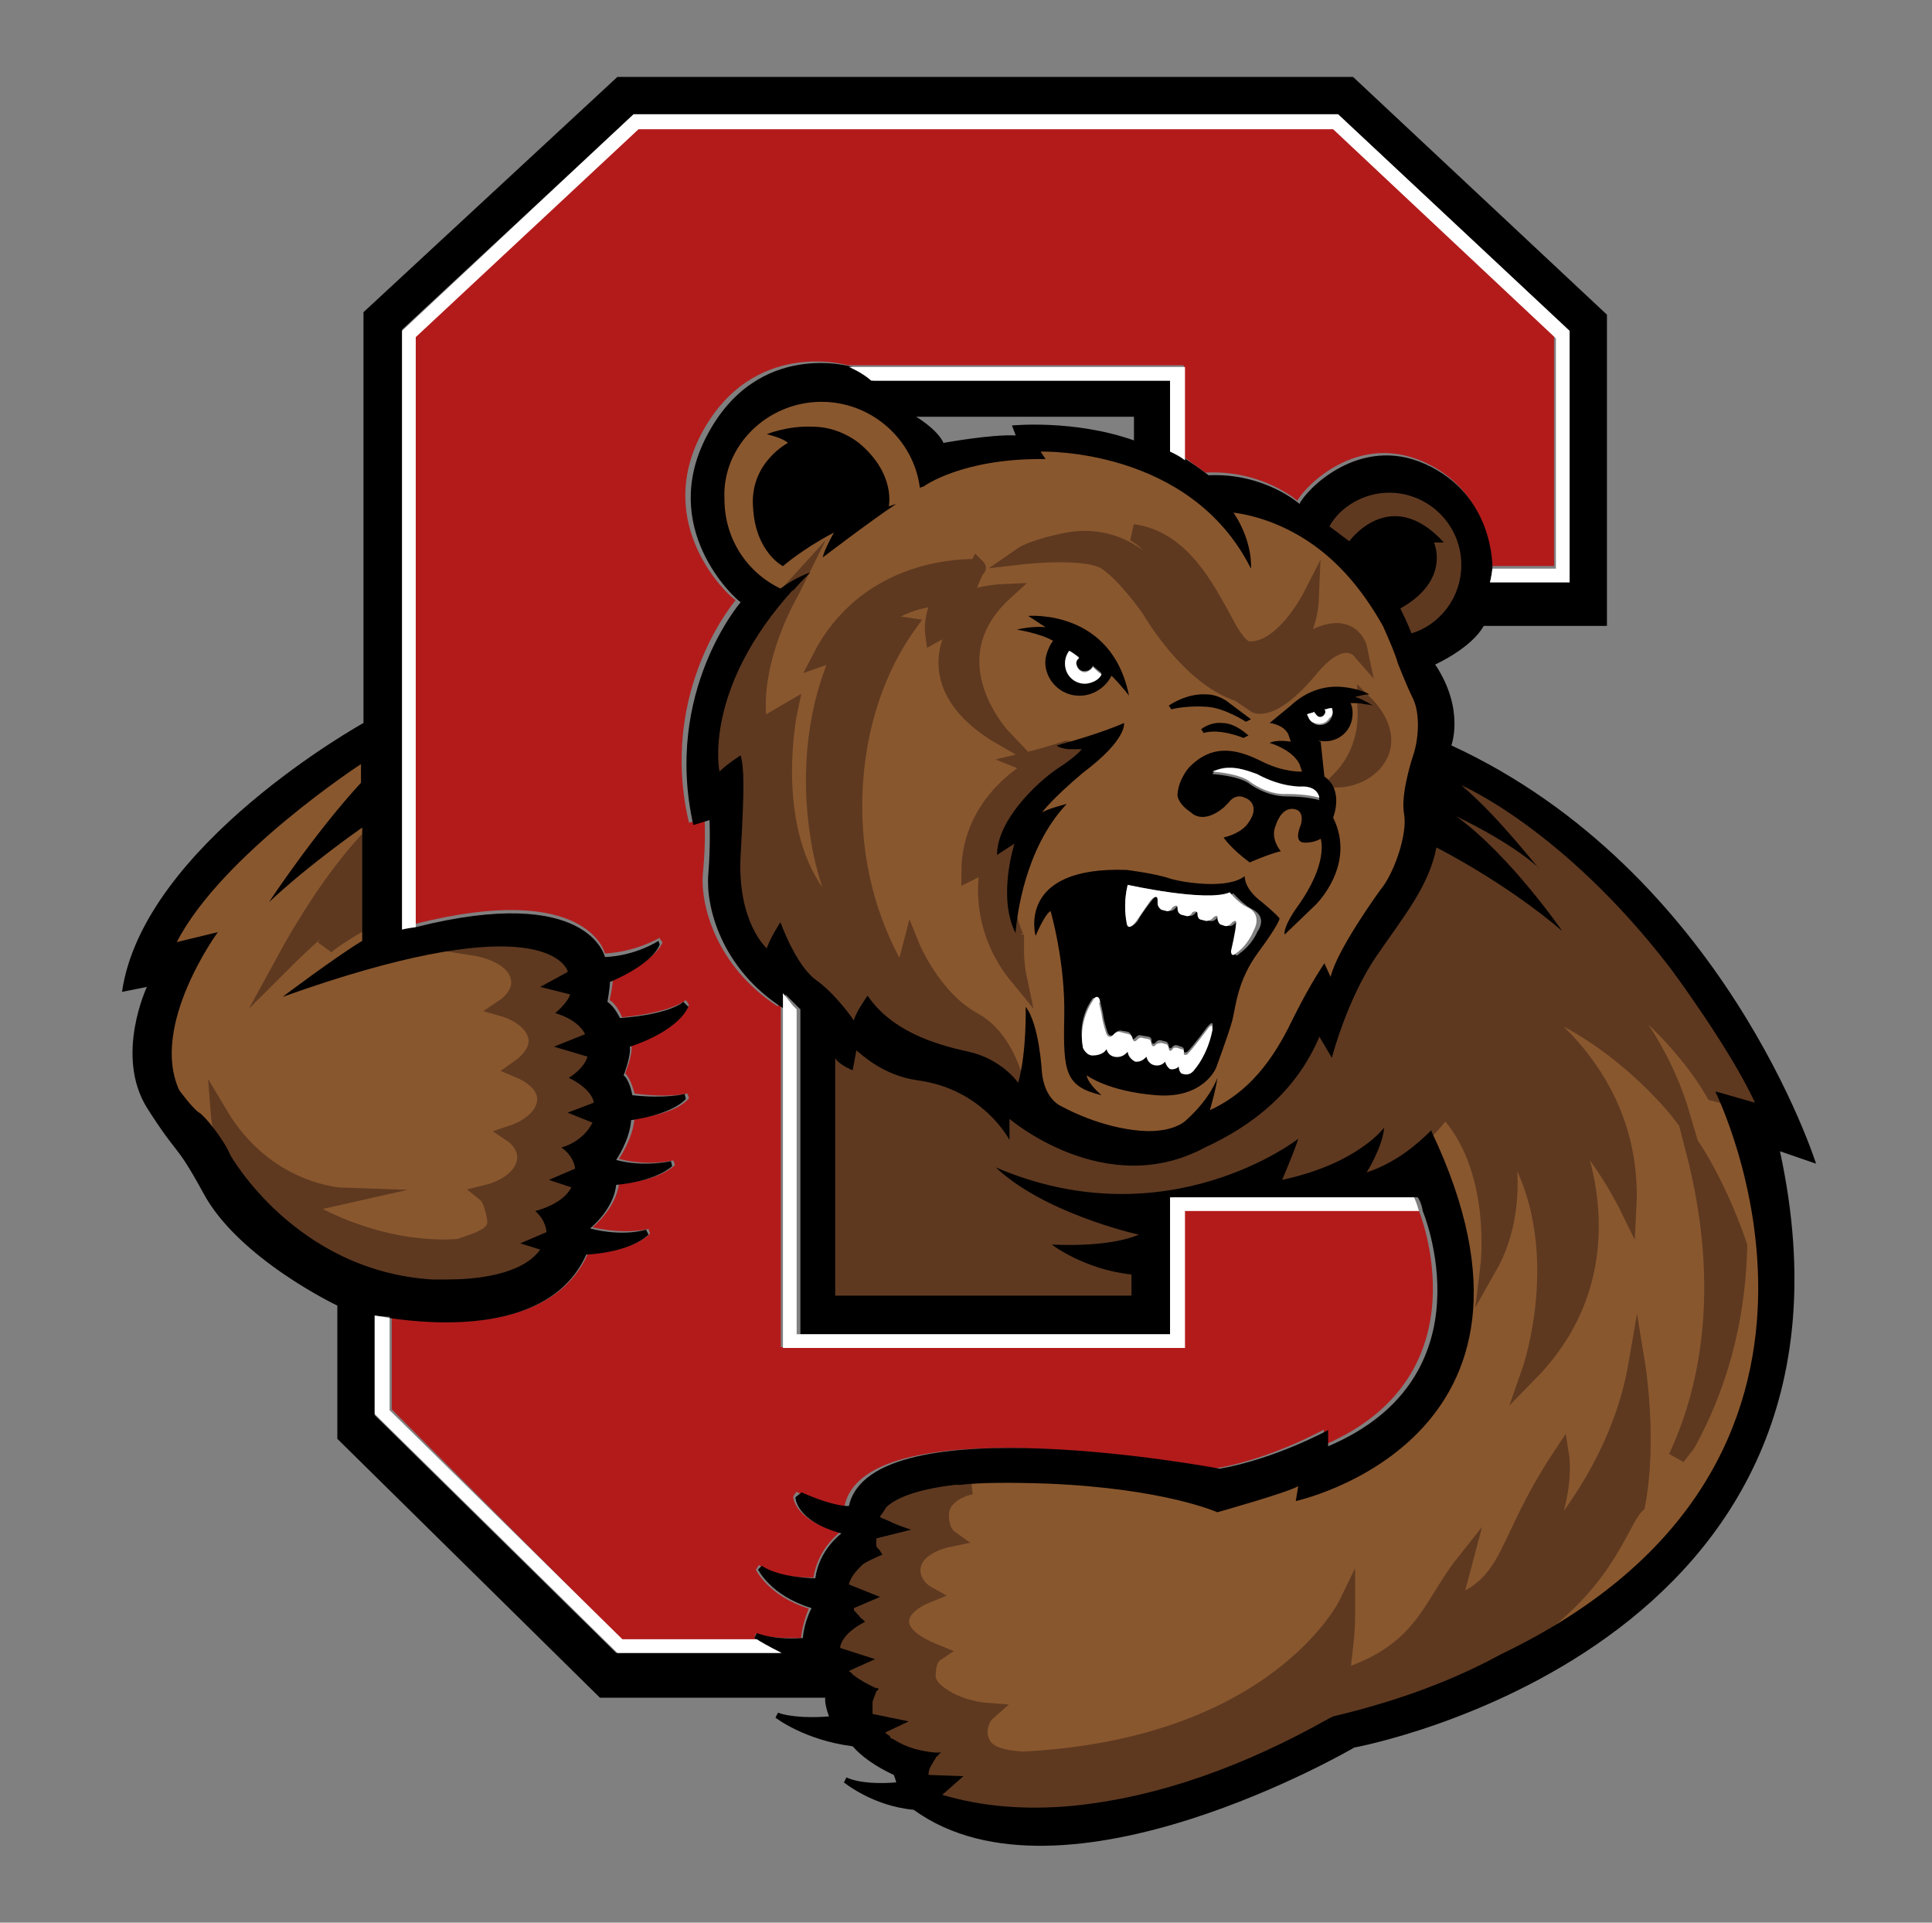 <svg width="201" height="200" viewBox="0 0 201 200" fill="none" xmlns="http://www.w3.org/2000/svg">
<rect x="0" y="0" width="201" height="200" fill="#808080" stroke="none"/>
<path d="M64.719 170.565H78.639C78.477 170.403 78.478 170.403 78.478 170.403L78.639 169.918C79.934 170.403 81.877 170.403 83.334 170.403C83.495 168.784 84.143 167.328 84.143 167.328C79.934 166.033 78.639 163.281 78.639 163.281L78.963 162.795C80.906 164.252 84.629 164.09 84.629 164.09C85.114 161.015 87.38 159.396 87.38 159.396C82.524 158.101 82.524 155.673 82.524 155.673L82.848 155.187C86.409 156.806 87.866 156.644 87.866 156.644C90.132 145.961 126.391 152.759 126.391 152.759C132.218 151.788 137.722 148.713 137.722 148.713V150.331C154.718 143.047 147.596 125.889 147.596 125.889H123.154V140.133H122.182H82.524H81.229V104.036L80.906 104.684C74.431 100.475 72.812 94.001 73.136 90.763C73.46 87.526 73.298 85.098 73.298 85.098L71.679 85.583C68.442 71.824 76.535 62.436 76.535 62.436C75.726 61.95 67.956 54.666 72.974 45.116C78.316 35.08 88.19 37.993 88.19 37.993H123.154V47.544C124.287 48.353 125.42 49.163 125.42 49.163C131.247 48.839 134.97 52.076 134.97 52.076C135.779 50.619 141.121 44.954 148.082 48.029C155.366 51.267 155.042 58.875 155.042 58.875H161.679V34.918L138.531 13.066H66.337L43.19 34.756V96.105C61.157 91.573 62.938 99.18 62.938 99.18C66.175 99.019 68.603 97.562 68.603 97.562L68.927 98.047C67.956 100.152 63.747 101.932 63.747 101.932C63.747 102.58 63.423 104.036 63.423 104.036C64.233 104.522 64.719 105.817 64.719 105.817C69.898 105.331 71.355 104.036 71.355 104.036L71.679 104.522C70.546 107.274 65.69 108.731 65.69 108.731C65.852 109.702 65.042 111.644 65.042 111.644C65.69 112.292 66.013 113.749 66.013 113.749C69.575 114.234 71.517 113.749 71.517 113.749L71.679 114.234C70.222 116.015 66.013 116.339 66.013 116.339C65.852 118.443 64.395 120.547 64.395 120.547C67.308 121.357 70.06 120.709 70.06 120.709L70.222 121.195C68.28 122.975 64.395 123.137 64.395 123.137C64.071 125.727 61.643 127.67 61.643 127.67C65.204 128.479 67.47 127.831 67.47 127.831L67.632 128.317C65.69 130.259 61.157 130.421 61.157 130.421C57.434 138.839 45.132 137.705 40.762 137.058V146.608L64.719 170.565Z" fill="#B31B1B"/>
<path d="M85.469 41.797C79.771 41.797 75.109 46.459 75.109 52.156C75.109 56.3 77.57 59.797 80.936 61.48C82.49 60.315 84.044 59.797 84.044 59.797C83.397 60.444 82.749 61.092 82.231 61.739C81.325 63.293 77.958 69.768 78.994 75.854L82.102 74.041C82.102 74.041 79.512 85.696 84.821 93.207C84.821 93.207 85.987 95.278 87.929 96.573C86.634 93.854 85.598 90.746 85.08 87.509C83.785 80.386 84.821 73.523 87.411 67.955L85.21 68.732C90.649 58.243 101.785 59.279 101.785 59.279C101.008 60.444 100.231 63.034 100.231 63.034C101.397 62.128 104.634 61.869 104.634 61.869C96.865 68.991 104.505 77.02 104.505 77.02C95.052 71.581 99.843 65.365 99.843 65.365C99.066 65.365 97.253 66.271 97.253 66.271C96.994 64.459 98.03 62.387 98.03 62.387C93.239 62.775 91.555 65.106 91.555 65.106C92.721 65.106 94.534 65.365 94.534 65.365C91.037 70.415 88.965 77.02 88.965 84.142C88.965 91.005 90.908 97.221 94.016 102.142L94.922 98.645C94.922 98.645 97.253 104.214 101.397 106.415C103.987 107.84 105.152 110.689 105.8 112.76C106.706 109.523 106.577 105.12 106.577 105.12C108.131 106.933 108.26 111.854 108.26 111.854C108.519 114.832 110.332 115.48 110.332 115.48C110.332 115.48 113.829 117.422 117.843 117.94C121.987 118.458 123.282 116.904 123.282 116.904C125.872 114.573 126.519 112.501 126.519 112.501C126.39 113.667 125.742 115.868 125.742 115.868C130.533 113.667 132.994 109.523 134.548 106.027C136.231 102.53 137.656 100.588 137.656 100.588L138.303 102.012C138.951 99.163 143.483 92.948 143.483 92.948C144.908 91.264 146.462 87.12 145.944 85.048C145.555 82.976 146.85 79.091 146.85 79.091C147.368 77.279 147.627 74.43 146.72 73.005C146.073 71.84 145.167 69.379 145.167 69.379C144.908 68.343 143.613 65.495 143.613 65.495C142.447 63.293 141.152 61.61 139.857 60.185C135.195 55.005 130.145 53.969 128.073 53.71C130.145 56.689 129.886 59.538 129.886 59.538C123.411 46.718 108.001 47.365 108.001 47.365L108.519 48.142C99.843 48.013 95.829 50.991 95.829 50.991L95.699 50.732C95.052 45.682 90.649 41.797 85.469 41.797ZM105.8 112.76C105.8 112.89 105.8 112.89 105.8 113.019C105.8 112.89 105.8 112.76 105.8 112.76ZM84.562 44.387C86.116 44.387 87.8 44.905 89.224 46.07C93.109 49.307 92.462 52.674 92.462 52.674L93.239 52.415C90.519 54.228 85.598 57.984 85.598 57.984C85.728 57.207 86.764 55.394 86.764 55.394C83.526 57.077 81.454 58.89 81.454 58.89C81.454 58.89 78.735 57.466 78.476 52.804C78.217 48.142 82.102 46.07 82.102 46.07C81.584 45.552 79.901 45.164 79.901 45.164C79.901 45.164 81.972 44.257 84.562 44.387ZM117.843 55.394C123.023 56.041 125.613 61.48 127.167 64.459C128.721 67.437 129.627 67.566 129.627 67.566C133.253 67.955 136.231 62.128 136.231 62.128C136.102 65.495 134.289 67.825 134.289 67.825C140.246 63.163 141.282 67.566 141.282 67.566C141.282 67.566 139.469 65.495 136.102 69.638C132.087 74.559 130.404 73.264 130.404 73.264C130.792 73.264 131.31 72.487 131.31 72.487C124.965 72.746 119.526 63.422 119.526 63.422C119.526 63.422 116.936 59.667 114.864 58.372C112.793 57.077 106.059 57.854 106.059 57.854C107.483 56.948 110.721 56.3 110.721 56.3C117.713 55.005 121.339 61.221 121.339 61.221L124.706 65.365C121.08 56.43 117.843 55.394 117.843 55.394ZM106.965 64.07C106.965 64.07 115.641 63.163 117.454 72.487C117.454 72.487 116.677 71.451 115.641 70.415C114.994 71.84 113.57 72.617 112.016 72.487C110.073 72.228 108.649 70.545 108.778 68.602C108.908 67.955 109.167 67.307 109.555 66.789C108.131 66.012 105.8 65.624 105.8 65.624C105.8 65.624 107.224 65.236 108.778 65.365C108.131 64.847 107.613 64.459 106.965 64.07ZM139.598 71.451C141.152 71.581 142.318 72.099 142.318 72.099C141.8 72.228 141.411 72.358 140.893 72.358C141.929 72.746 142.706 73.264 142.706 73.264C142.706 73.264 142.447 73.264 141.929 73.135C142.188 73.394 144.519 75.725 143.483 78.185C142.318 80.775 139.339 80.904 139.339 80.904C142.577 77.538 141.929 73.394 141.929 73.135C141.541 73.135 140.893 73.005 140.375 73.005C140.634 73.523 140.634 74.171 140.505 74.818C140.116 76.372 138.562 77.279 137.008 76.89L137.138 77.279L137.526 80.904C139.598 82.329 138.433 85.178 138.433 85.178C140.893 90.099 136.62 94.243 136.62 94.243L133.382 97.35C133.253 96.444 134.677 94.502 134.677 94.502C138.174 89.84 137.138 87.379 137.138 87.379C136.231 87.897 135.325 87.768 135.325 87.768C134.289 87.638 135.066 85.955 135.066 85.955C135.066 85.955 135.584 84.401 134.289 84.271C132.994 84.142 132.476 85.955 132.476 85.955C131.828 87.379 132.994 88.674 132.994 88.674C131.828 88.933 129.757 89.84 129.757 89.84C127.814 88.415 127.037 87.25 127.037 87.25C129.109 86.732 129.627 85.696 129.627 85.696C130.663 84.401 130.016 83.494 129.239 83.106C128.462 82.847 127.814 83.365 127.555 83.624C127.426 83.883 127.037 84.142 127.037 84.142C124.836 85.955 123.67 84.66 123.67 84.66L123.411 84.271C122.505 83.365 122.505 82.717 122.505 82.717C122.764 81.163 123.67 79.998 123.67 79.998C126.131 77.279 128.85 78.185 131.31 79.35C133.641 80.516 135.454 80.386 135.454 80.386L135.195 79.609C134.418 77.926 132.087 77.408 132.087 77.408C132.864 77.02 134.289 77.279 134.289 77.279L134.03 76.502C133.641 75.336 132.087 75.336 132.087 75.336L134.289 73.653C136.102 71.71 138.044 71.322 139.598 71.451ZM125.483 72.228C126.131 72.228 126.908 72.487 127.555 72.876L130.145 74.818L129.627 75.077C129.627 75.077 127.426 73.653 125.613 73.523C123.8 73.394 122.505 73.653 121.857 73.782L121.598 73.394C121.598 73.394 123.541 72.099 125.483 72.228ZM127.167 75.207C127.944 75.207 128.85 75.595 129.757 76.502L129.368 76.761C129.368 76.761 126.908 75.725 125.224 76.243L124.965 75.854C124.965 75.854 125.872 75.207 127.167 75.207ZM116.936 75.207C116.936 75.207 117.325 76.89 112.793 80.516C109.426 83.235 108.519 84.66 108.519 84.66C108.908 84.401 111.109 83.753 111.109 83.753C106.706 88.415 105.929 95.667 105.8 96.962C105.67 99.552 106.059 101.365 106.059 101.365C101.267 95.537 103.08 89.451 103.08 89.451L101.008 90.746C100.879 83.106 107.872 79.739 107.872 79.739L106.577 79.221C108.39 78.962 109.944 78.444 111.109 77.926C110.073 77.797 109.944 77.538 109.944 77.538C114.735 76.243 116.936 75.207 116.936 75.207ZM37.555 79.48C37.555 79.48 23.052 88.933 18.261 98.257L22.534 97.221C22.534 97.221 15.412 106.933 18.52 113.667C18.52 113.667 19.944 115.609 20.591 115.998C21.239 116.386 23.181 118.847 23.829 120.401L23.699 119.365C22.922 117.422 22.793 115.868 22.793 115.868C27.714 124.156 35.613 124.415 35.613 124.415L31.599 125.322C31.599 125.322 31.469 125.322 31.21 125.451C40.145 130.76 47.786 129.724 47.786 129.724C50.117 128.947 51.8 128.43 51.541 126.746C51.411 126.099 51.023 124.674 50.505 124.156C53.095 123.509 54.908 121.825 54.649 120.012C54.519 119.235 54.001 118.588 53.224 117.94C55.555 117.163 56.98 115.609 56.721 113.926C56.462 112.76 55.426 111.725 53.872 111.207C55.296 110.3 56.073 109.135 55.814 107.84C55.555 106.415 54.26 105.379 52.318 104.861C53.613 104.084 54.26 102.919 54.001 101.753C53.742 100.07 51.67 98.775 49.21 98.516C44.807 98.904 38.591 100.329 29.397 103.696C29.397 103.696 34.706 99.681 37.685 97.998V95.926C34.188 97.868 33.8 98.516 33.8 98.516C34.577 97.48 34.965 96.314 37.685 94.372V92.689C33.282 96.185 29.527 99.94 29.527 99.94C31.858 95.667 34.706 91.264 37.685 87.897V86.084C37.685 86.084 32.246 89.84 27.973 93.854C27.973 93.854 32.764 86.602 37.555 81.422V79.48ZM54.26 98.516C54.778 98.516 55.167 98.645 55.555 98.775C55.167 98.645 54.649 98.516 54.26 98.516ZM55.555 98.775C55.685 98.775 55.685 98.775 55.814 98.775C55.685 98.775 55.555 98.775 55.555 98.775ZM56.98 99.163C57.368 99.293 57.627 99.422 57.886 99.681C57.627 99.422 57.239 99.293 56.98 99.163ZM117.195 90.487C117.195 90.487 120.303 90.876 121.728 91.135C123.023 91.523 127.685 92.3 129.498 90.876C129.498 90.876 129.368 92.171 131.31 93.595C131.31 93.595 132.994 94.89 133.123 95.278C133.123 95.278 132.994 95.796 130.922 98.775C128.721 101.753 128.591 104.473 128.203 105.897C127.814 107.451 126.519 110.818 126.519 110.818C126.519 110.818 125.224 114.055 120.303 113.667C115.382 113.278 113.052 111.595 113.052 111.595C113.181 112.501 114.605 113.667 114.605 113.667C110.85 112.76 110.591 111.336 110.721 105.509C110.85 99.681 109.296 94.502 109.296 94.502C108.519 94.89 107.742 97.091 107.742 97.091C107.742 97.091 105.67 90.099 117.195 90.487ZM165.109 100.07C165.109 100.07 165.238 100.199 165.368 100.329H165.627C165.368 100.199 165.238 100.07 165.109 100.07ZM165.368 100.199C166.663 101.365 172.49 106.933 175.21 115.739C175.21 115.739 168.217 106.286 157.339 103.307C157.339 103.307 170.548 110.3 169.641 125.322C169.641 125.322 166.663 119.106 163.425 116.775C163.425 116.775 170.548 131.019 159.411 142.545C159.411 142.545 164.461 127.912 156.562 117.293C156.562 117.293 158.893 124.933 155.138 131.537C155.138 131.537 156.433 121.048 150.605 115.091C150.605 115.091 150.087 115.868 149.181 116.775V116.904C164.332 149.278 134.936 155.624 134.936 155.624L135.195 154.07C134.03 154.717 126.778 156.789 126.778 156.789C126.778 156.789 121.469 154.329 109.167 153.811C105.282 153.681 102.303 153.681 99.972 153.94C100.102 153.94 100.231 153.94 100.49 153.94C100.62 153.94 100.879 154.07 101.008 154.07C99.843 154.329 98.548 154.976 98.03 156.142C97.512 157.178 97.771 158.861 98.807 159.509C97.382 159.768 95.57 160.544 95.052 161.969C94.534 163.264 95.311 164.818 96.476 165.336C95.311 165.854 93.368 167.019 93.757 168.573C94.145 170.127 96.088 171.034 97.382 171.422C96.476 171.94 96.347 172.976 96.476 173.883C96.476 174.53 96.994 175.178 97.512 175.566C98.936 176.861 101.008 177.379 102.821 177.508C101.785 178.415 101.526 180.098 102.433 181.264C103.339 182.3 105.023 182.429 106.318 182.559C132.864 181.264 140.116 166.372 140.116 166.372C140.116 167.537 139.987 168.832 139.987 169.998C139.857 171.163 139.728 172.329 139.598 173.494C139.598 173.753 139.469 173.883 139.598 174.012C148.145 171.293 148.922 166.501 152.289 162.098L151.123 166.501C157.469 164.041 156.303 160.156 162.39 150.962C162.39 150.962 163.166 155.883 159.411 162.098C164.332 156.789 168.864 149.796 170.289 141.379C170.289 141.379 171.584 149.408 170.289 156.012C168.476 157.825 167.181 165.077 156.044 171.422C197.612 151.609 178.318 112.89 178.318 112.89C173.915 105.897 165.368 100.329 165.368 100.199ZM176.246 119.624C176.246 119.624 178.835 123.509 180.778 129.724C180.648 135.811 179.353 143.063 175.469 150.185C175.339 150.314 175.339 150.444 175.21 150.444L175.08 150.573C174.821 150.962 174.562 151.221 174.303 151.609C177.411 145.264 180.13 134.645 176.246 119.624ZM98.159 154.199C97.771 154.329 97.382 154.329 96.865 154.458C96.606 154.458 96.476 154.588 96.217 154.588C96.865 154.458 97.512 154.329 98.159 154.199ZM94.793 155.106C94.534 155.235 94.404 155.235 94.145 155.365C93.886 155.494 93.627 155.624 93.498 155.753C93.886 155.365 94.275 155.235 94.793 155.106ZM93.498 155.624C93.368 155.753 93.239 155.753 93.109 155.753C93.239 155.753 93.368 155.624 93.498 155.624ZM93.109 155.753C93.109 155.883 93.109 155.883 93.109 155.753C92.98 155.883 92.85 155.883 92.85 156.012C92.98 155.883 92.98 155.883 93.109 155.753ZM92.85 156.012C92.591 156.142 92.332 156.271 92.203 156.401C92.332 156.401 92.721 156.142 92.85 156.012ZM92.332 156.401C92.073 156.66 91.814 156.919 91.814 157.178C91.944 156.919 92.203 156.53 92.332 156.401ZM88.447 164.041C88.318 164.3 88.318 164.429 88.318 164.429C88.318 164.3 88.318 164.17 88.447 164.041ZM89.613 167.926C89.742 168.055 89.872 168.055 89.872 168.055C89.742 168.055 89.613 168.055 89.613 167.926ZM87.282 170.775C87.282 170.904 87.282 170.904 87.282 170.904V170.775ZM90.908 174.919C91.167 175.048 91.296 175.048 91.296 175.048C91.167 175.048 91.037 174.919 90.908 174.919ZM90.778 175.825C90.649 175.955 90.649 176.214 90.649 176.343C90.649 176.214 90.649 176.084 90.778 175.825ZM90.519 177.638C90.519 177.767 90.519 177.897 90.519 177.897C90.519 177.767 90.519 177.638 90.519 177.638ZM97.253 181.911C97.641 181.911 97.9 181.911 97.9 181.911C97.771 181.911 97.512 181.911 97.253 181.911Z" fill="#89572E"/>
<path d="M105.8 112.76C105.152 110.689 103.987 107.84 101.397 106.415C97.253 104.214 94.922 98.645 94.922 98.645L94.016 102.142C90.908 97.221 88.965 91.005 88.965 84.142C88.965 77.02 91.037 70.415 94.534 65.365C94.534 65.365 92.721 65.106 91.555 65.106C91.555 65.106 93.239 62.775 98.03 62.387C98.03 62.387 96.994 64.459 97.253 66.271C97.253 66.271 99.066 65.365 99.843 65.365C99.843 65.365 95.052 71.581 104.505 77.02C104.505 77.02 96.865 68.991 104.634 61.869C104.634 61.869 101.397 62.128 100.231 63.034C100.231 63.034 101.008 60.444 101.785 59.279C101.785 59.279 90.649 58.243 85.21 68.732L87.411 67.955C84.821 73.523 83.785 80.386 85.08 87.509C85.598 90.746 86.634 93.854 87.929 96.573C85.987 95.278 84.821 93.207 84.821 93.207C79.512 85.696 82.102 74.041 82.102 74.041L78.994 75.854C77.958 69.768 81.325 63.293 82.231 61.739C82.749 61.092 83.397 60.444 84.044 59.797C84.044 59.797 82.49 60.315 80.936 61.48C77.57 59.797 75.109 56.3 75.109 52.156C75.109 46.459 79.771 41.797 85.469 41.797C90.649 41.797 95.052 45.682 95.699 50.732L95.829 50.991C95.829 50.991 99.843 48.013 108.519 48.142L108.001 47.365C108.001 47.365 123.411 46.718 129.886 59.538C129.886 59.538 130.145 56.689 128.073 53.71C130.145 53.969 135.195 55.005 139.857 60.185C141.152 61.61 142.447 63.293 143.613 65.495C143.613 65.495 144.908 68.343 145.167 69.379C145.167 69.379 146.073 71.84 146.72 73.005C147.627 74.43 147.368 77.279 146.85 79.091C146.85 79.091 145.555 82.976 145.944 85.048C146.462 87.12 144.908 91.264 143.483 92.948C143.483 92.948 138.951 99.163 138.303 102.012L137.656 100.588C137.656 100.588 136.231 102.53 134.548 106.027C132.994 109.523 130.533 113.667 125.742 115.868C125.742 115.868 126.39 113.667 126.519 112.501C126.519 112.501 125.872 114.573 123.282 116.904C123.282 116.904 121.987 118.458 117.843 117.94C113.829 117.422 110.332 115.48 110.332 115.48C110.332 115.48 108.519 114.832 108.26 111.854C108.26 111.854 108.131 106.933 106.577 105.12C106.577 105.12 106.706 109.523 105.8 112.76ZM105.8 112.76C105.8 112.89 105.8 112.89 105.8 113.019C105.8 112.89 105.8 112.76 105.8 112.76ZM141.929 73.135C142.447 73.264 142.706 73.264 142.706 73.264C142.706 73.264 141.929 72.746 140.893 72.358C141.411 72.358 141.8 72.228 142.318 72.099C142.318 72.099 141.152 71.581 139.598 71.451C138.044 71.322 136.102 71.71 134.289 73.653L132.087 75.336C132.087 75.336 133.641 75.336 134.03 76.502L134.289 77.279C134.289 77.279 132.864 77.02 132.087 77.408C132.087 77.408 134.418 77.926 135.195 79.609L135.454 80.386C135.454 80.386 133.641 80.516 131.31 79.35C128.85 78.185 126.131 77.279 123.67 79.998C123.67 79.998 122.764 81.163 122.505 82.717C122.505 82.717 122.505 83.365 123.411 84.271L123.67 84.66C123.67 84.66 124.836 85.955 127.037 84.142C127.037 84.142 127.426 83.883 127.555 83.624C127.814 83.365 128.462 82.847 129.239 83.106C130.016 83.494 130.663 84.401 129.627 85.696C129.627 85.696 129.109 86.732 127.037 87.25C127.037 87.25 127.814 88.415 129.757 89.84C129.757 89.84 131.828 88.933 132.994 88.674C132.994 88.674 131.828 87.379 132.476 85.955C132.476 85.955 132.994 84.142 134.289 84.271C135.584 84.401 135.066 85.955 135.066 85.955C135.066 85.955 134.289 87.638 135.325 87.768C135.325 87.768 136.231 87.897 137.138 87.379C137.138 87.379 138.174 89.84 134.677 94.502C134.677 94.502 133.253 96.444 133.382 97.35L136.62 94.243C136.62 94.243 140.893 90.099 138.433 85.178C138.433 85.178 139.598 82.329 137.526 80.904L137.138 77.279L137.008 76.89C138.562 77.279 140.116 76.372 140.505 74.818C140.634 74.171 140.634 73.523 140.375 73.005C140.893 73.005 141.541 73.135 141.929 73.135ZM141.929 73.135C142.188 73.394 144.519 75.725 143.483 78.185C142.318 80.775 139.339 80.904 139.339 80.904C142.577 77.538 141.929 73.394 141.929 73.135ZM49.34 98.516C51.153 98.386 52.706 98.386 53.872 98.516C54.001 98.516 54.131 98.516 54.26 98.516M54.26 98.516C54.778 98.516 55.167 98.645 55.555 98.775M54.26 98.516C54.649 98.516 55.167 98.645 55.555 98.775M55.555 98.775C55.685 98.775 55.685 98.775 55.814 98.775M55.555 98.775C55.555 98.775 55.685 98.775 55.814 98.775M55.814 98.775C56.203 98.904 56.591 99.034 56.98 99.163M56.98 99.163C57.368 99.293 57.627 99.422 57.886 99.681M56.98 99.163C57.239 99.293 57.627 99.422 57.886 99.681M57.886 99.681C58.145 99.811 58.275 99.94 58.404 100.199M58.534 100.199C58.663 100.329 58.663 100.329 58.793 100.458C58.922 100.588 59.052 100.847 59.052 100.976M44.807 133.609C44.937 133.609 45.455 133.609 46.102 133.609M93.109 155.753C93.239 155.753 93.368 155.753 93.498 155.624C93.368 155.624 93.239 155.753 93.109 155.753ZM93.109 155.753C93.109 155.883 93.109 155.883 93.109 155.753ZM93.109 155.753C92.98 155.883 92.85 155.883 92.85 156.012M93.109 155.753C92.98 155.883 92.98 155.883 92.85 156.012M92.85 156.012C92.591 156.142 92.332 156.271 92.203 156.401C92.332 156.401 92.721 156.142 92.85 156.012ZM96.606 184.113C96.606 184.242 96.606 184.242 96.606 184.242M84.562 44.387C86.116 44.387 87.8 44.905 89.224 46.07C93.109 49.307 92.462 52.674 92.462 52.674L93.239 52.415C90.519 54.228 85.598 57.984 85.598 57.984C85.728 57.207 86.764 55.394 86.764 55.394C83.526 57.077 81.454 58.89 81.454 58.89C81.454 58.89 78.735 57.466 78.476 52.804C78.217 48.142 82.102 46.07 82.102 46.07C81.584 45.552 79.901 45.164 79.901 45.164C79.901 45.164 81.972 44.257 84.562 44.387ZM117.843 55.394C123.023 56.041 125.613 61.48 127.167 64.459C128.721 67.437 129.627 67.566 129.627 67.566C133.253 67.955 136.231 62.128 136.231 62.128C136.102 65.495 134.289 67.825 134.289 67.825C140.246 63.163 141.282 67.566 141.282 67.566C141.282 67.566 139.469 65.495 136.102 69.638C132.087 74.559 130.404 73.264 130.404 73.264C130.792 73.264 131.31 72.487 131.31 72.487C124.965 72.746 119.526 63.422 119.526 63.422C119.526 63.422 116.936 59.667 114.864 58.372C112.793 57.077 106.059 57.854 106.059 57.854C107.483 56.948 110.721 56.3 110.721 56.3C117.713 55.005 121.339 61.221 121.339 61.221L124.706 65.365C121.08 56.43 117.843 55.394 117.843 55.394ZM106.965 64.07C106.965 64.07 115.641 63.163 117.454 72.487C117.454 72.487 116.677 71.451 115.641 70.415C114.994 71.84 113.57 72.617 112.016 72.487C110.073 72.228 108.649 70.545 108.778 68.602C108.908 67.955 109.167 67.307 109.555 66.789C108.131 66.012 105.8 65.624 105.8 65.624C105.8 65.624 107.224 65.236 108.778 65.365C108.131 64.847 107.613 64.459 106.965 64.07ZM125.483 72.228C126.131 72.228 126.908 72.487 127.555 72.876L130.145 74.818L129.627 75.077C129.627 75.077 127.426 73.653 125.613 73.523C123.8 73.394 122.505 73.653 121.857 73.782L121.598 73.394C121.598 73.394 123.541 72.099 125.483 72.228ZM127.167 75.207C127.944 75.207 128.85 75.595 129.757 76.502L129.368 76.761C129.368 76.761 126.908 75.725 125.224 76.243L124.965 75.854C124.965 75.854 125.872 75.207 127.167 75.207ZM116.936 75.207C116.936 75.207 117.325 76.89 112.793 80.516C109.426 83.235 108.519 84.66 108.519 84.66C108.908 84.401 111.109 83.753 111.109 83.753C106.706 88.415 105.929 95.667 105.8 96.962C105.67 99.552 106.059 101.365 106.059 101.365C101.267 95.537 103.08 89.451 103.08 89.451L101.008 90.746C100.879 83.106 107.872 79.739 107.872 79.739L106.577 79.221C108.39 78.962 109.944 78.444 111.109 77.926C110.073 77.797 109.944 77.538 109.944 77.538C114.735 76.243 116.936 75.207 116.936 75.207ZM37.555 79.48C37.555 79.48 23.052 88.933 18.261 98.257L22.534 97.221C22.534 97.221 15.412 106.933 18.52 113.667C18.52 113.667 19.944 115.609 20.591 115.998C21.239 116.386 23.181 118.847 23.829 120.401L23.699 119.365C22.922 117.422 22.793 115.868 22.793 115.868C27.714 124.156 35.613 124.415 35.613 124.415L31.599 125.322C31.599 125.322 31.469 125.322 31.21 125.451C40.145 130.76 47.786 129.724 47.786 129.724C50.117 128.947 51.8 128.43 51.541 126.746C51.411 126.099 51.023 124.674 50.505 124.156C53.095 123.509 54.908 121.825 54.649 120.012C54.519 119.235 54.001 118.588 53.224 117.94C55.555 117.163 56.98 115.609 56.721 113.926C56.462 112.76 55.426 111.725 53.872 111.207C55.296 110.3 56.073 109.135 55.814 107.84C55.555 106.415 54.26 105.379 52.318 104.861C53.613 104.084 54.26 102.919 54.001 101.753C53.742 100.07 51.67 98.775 49.21 98.516C44.807 98.904 38.591 100.329 29.397 103.696C29.397 103.696 34.706 99.681 37.685 97.998V95.926C34.188 97.868 33.8 98.516 33.8 98.516C34.577 97.48 34.965 96.314 37.685 94.372V92.689C33.282 96.185 29.527 99.94 29.527 99.94C31.858 95.667 34.706 91.264 37.685 87.897V86.084C37.685 86.084 32.246 89.84 27.973 93.854C27.973 93.854 32.764 86.602 37.555 81.422V79.48ZM117.195 90.487C117.195 90.487 120.303 90.876 121.728 91.135C123.023 91.523 127.685 92.3 129.498 90.876C129.498 90.876 129.368 92.171 131.31 93.595C131.31 93.595 132.994 94.89 133.123 95.278C133.123 95.278 132.994 95.796 130.922 98.775C128.721 101.753 128.591 104.473 128.203 105.897C127.814 107.451 126.519 110.818 126.519 110.818C126.519 110.818 125.224 114.055 120.303 113.667C115.382 113.278 113.052 111.595 113.052 111.595C113.181 112.501 114.605 113.667 114.605 113.667C110.85 112.76 110.591 111.336 110.721 105.509C110.85 99.681 109.296 94.502 109.296 94.502C108.519 94.89 107.742 97.091 107.742 97.091C107.742 97.091 105.67 90.099 117.195 90.487ZM165.109 100.07C165.109 100.07 165.238 100.199 165.368 100.329H165.627C165.368 100.199 165.238 100.07 165.109 100.07ZM165.368 100.199C166.663 101.365 172.49 106.933 175.21 115.739C175.21 115.739 168.217 106.286 157.339 103.307C157.339 103.307 170.548 110.3 169.641 125.322C169.641 125.322 166.663 119.106 163.425 116.775C163.425 116.775 170.548 131.019 159.411 142.545C159.411 142.545 164.461 127.912 156.562 117.293C156.562 117.293 158.893 124.933 155.138 131.537C155.138 131.537 156.433 121.048 150.605 115.091C150.605 115.091 150.087 115.868 149.181 116.775V116.904C164.332 149.278 134.936 155.624 134.936 155.624L135.195 154.07C134.03 154.717 126.778 156.789 126.778 156.789C126.778 156.789 121.469 154.329 109.167 153.811C105.282 153.681 102.303 153.681 99.972 153.94C100.102 153.94 100.231 153.94 100.49 153.94C100.62 153.94 100.879 154.07 101.008 154.07C99.843 154.329 98.548 154.976 98.03 156.142C97.512 157.178 97.771 158.861 98.807 159.509C97.382 159.768 95.57 160.544 95.052 161.969C94.534 163.264 95.311 164.818 96.476 165.336C95.311 165.854 93.368 167.019 93.757 168.573C94.145 170.127 96.088 171.034 97.382 171.422C96.476 171.94 96.347 172.976 96.476 173.883C96.476 174.53 96.994 175.178 97.512 175.566C98.936 176.861 101.008 177.379 102.821 177.508C101.785 178.415 101.526 180.098 102.433 181.264C103.339 182.3 105.023 182.429 106.318 182.559C132.864 181.264 140.116 166.372 140.116 166.372C140.116 167.537 139.987 168.832 139.987 169.998C139.857 171.163 139.728 172.329 139.598 173.494C139.598 173.753 139.469 173.883 139.598 174.012C148.145 171.293 148.922 166.501 152.289 162.098L151.123 166.501C157.469 164.041 156.303 160.156 162.39 150.962C162.39 150.962 163.166 155.883 159.411 162.098C164.332 156.789 168.864 149.796 170.289 141.379C170.289 141.379 171.584 149.408 170.289 156.012C168.476 157.825 167.181 165.077 156.044 171.422C197.612 151.609 178.318 112.89 178.318 112.89C173.915 105.897 165.368 100.329 165.368 100.199ZM176.246 119.624C176.246 119.624 178.835 123.509 180.778 129.724C180.648 135.811 179.353 143.063 175.469 150.185C175.339 150.314 175.339 150.444 175.21 150.444L175.08 150.573C174.821 150.962 174.562 151.221 174.303 151.609C177.411 145.264 180.13 134.645 176.246 119.624ZM98.159 154.199C97.771 154.329 97.382 154.329 96.865 154.458C96.606 154.458 96.476 154.588 96.217 154.588C96.865 154.458 97.512 154.329 98.159 154.199ZM94.793 155.106C94.534 155.235 94.404 155.235 94.145 155.365C93.886 155.494 93.627 155.624 93.498 155.753C93.886 155.365 94.275 155.235 94.793 155.106ZM92.332 156.401C92.073 156.66 91.814 156.919 91.814 157.178C91.944 156.919 92.203 156.53 92.332 156.401ZM88.447 164.041C88.318 164.3 88.318 164.429 88.318 164.429C88.318 164.3 88.318 164.17 88.447 164.041ZM89.613 167.926C89.742 168.055 89.872 168.055 89.872 168.055C89.742 168.055 89.613 168.055 89.613 167.926ZM87.282 170.775C87.282 170.904 87.282 170.904 87.282 170.904C87.282 170.904 87.282 170.775 87.282 170.775ZM90.908 174.919C91.167 175.048 91.296 175.048 91.296 175.048C91.167 175.048 91.037 174.919 90.908 174.919ZM90.778 175.825C90.649 175.955 90.649 176.214 90.649 176.343C90.649 176.214 90.649 176.084 90.778 175.825ZM90.519 177.638C90.519 177.767 90.519 177.897 90.519 177.897C90.519 177.767 90.519 177.638 90.519 177.638ZM97.253 181.911C97.641 181.911 97.9 181.911 97.9 181.911C97.771 181.911 97.512 181.911 97.253 181.911Z" stroke="#89572E" stroke-width="1.736" stroke-miterlimit="8.164"/>
<path d="M144.521 51.249C141.802 51.249 139.471 52.673 138.176 54.745L140.248 56.299C140.248 56.299 144.521 50.342 150.089 56.428H149.053C149.053 56.428 150.866 60.313 145.557 63.292C145.557 63.292 146.334 64.846 146.723 65.882C149.701 64.975 151.902 61.997 151.902 58.759C152.032 54.616 148.665 51.249 144.521 51.249ZM117.845 55.392C117.845 55.392 121.082 56.428 124.838 65.364L121.471 61.22C121.471 61.22 117.845 54.874 110.852 56.299C110.852 56.299 107.485 56.947 106.19 57.853C106.19 57.853 112.795 57.076 114.996 58.371C117.068 59.666 119.658 63.421 119.658 63.421C119.658 63.421 124.967 72.745 131.442 72.486C131.442 72.486 130.924 73.263 130.536 73.263C130.536 73.263 132.219 74.428 136.233 69.637C139.6 65.493 141.413 67.565 141.413 67.565C141.413 67.565 140.507 63.162 134.42 67.824C134.42 67.824 136.233 65.493 136.363 62.126C136.363 62.126 133.384 67.954 129.759 67.565C129.759 67.565 128.852 67.565 127.298 64.457C125.615 61.479 123.025 56.04 117.845 55.392ZM101.399 59.018C99.198 59.018 90.003 59.407 85.341 68.472L87.543 67.695C84.953 73.263 84.046 80.126 85.212 87.249C85.73 90.486 86.766 93.464 88.061 96.313C86.248 95.018 84.953 92.946 84.953 92.946C79.644 85.565 82.104 73.91 82.104 73.91L78.996 75.723C77.96 69.767 81.327 63.162 82.234 61.608C82.363 61.349 82.363 61.349 82.363 61.349C72.78 71.838 74.593 80.385 74.593 80.385C75.37 79.738 76.795 78.702 76.795 78.702C77.183 80.126 77.183 82.198 76.795 89.061C76.406 96.054 79.514 98.774 79.514 98.774C79.903 97.738 80.939 96.054 80.939 96.054C80.939 96.054 82.493 100.457 84.564 102.011C86.636 103.565 88.579 106.284 88.579 106.284C88.708 105.507 90.003 103.695 90.003 103.695C92.464 107.32 96.867 108.745 100.493 109.522C104.118 110.299 105.672 112.759 105.672 112.759C105.672 112.63 105.672 112.63 105.672 112.5C105.025 110.428 103.859 107.579 101.269 106.155C96.996 103.824 94.795 98.385 94.795 98.385L93.888 101.882C90.78 96.961 88.838 90.745 88.838 83.882C88.838 76.63 90.91 70.026 94.406 65.105C94.406 65.105 92.723 64.846 91.428 64.846C91.428 64.846 93.111 62.515 97.903 62.126C97.903 62.126 96.867 64.198 97.126 66.011C97.126 66.011 98.939 64.975 99.716 65.105C99.716 65.105 94.924 71.32 104.377 76.759C104.377 76.759 96.737 68.731 104.507 61.608C104.507 61.608 101.269 61.738 100.104 62.774C100.104 62.774 101.01 60.184 101.658 59.018C101.787 59.148 101.658 59.018 101.399 59.018ZM142.061 73.263C142.061 73.522 142.708 77.666 139.471 81.033C139.471 81.033 142.449 80.903 143.615 78.313C144.651 75.853 142.32 73.522 142.061 73.263ZM110.982 77.925C109.816 78.313 108.133 78.831 106.449 79.22L107.744 79.738C107.744 79.738 100.881 83.105 100.881 90.745L102.953 89.709C102.953 89.709 101.14 95.795 105.931 101.623C105.931 101.623 105.543 99.81 105.672 97.22C105.672 97.349 105.672 97.479 105.672 97.479C103.73 93.723 105.543 88.155 105.543 88.155C104.895 88.414 103.73 89.32 103.73 89.32C103.73 85.824 107.874 81.81 109.946 80.385C112.018 78.961 112.536 78.313 112.536 78.313C112.406 78.313 112.277 78.313 112.018 78.313C111.888 78.313 111.759 78.313 111.629 78.313C111.5 78.313 111.37 78.313 111.37 78.313C111.241 77.925 111.111 77.925 110.982 77.925ZM152.032 81.68C156.176 85.177 160.061 90.486 160.061 90.486C156.953 87.766 151.384 85.047 151.384 85.047C156.953 89.191 162.392 96.961 162.392 96.961C156.435 91.781 149.312 88.284 149.312 88.284C148.406 92.169 145.946 95.277 143.097 99.551C139.989 104.083 138.435 110.169 138.435 110.169L137.14 107.968C134.679 113.666 130.018 117.292 125.226 119.493C114.867 125.061 104.895 116.515 104.895 116.515V118.716C104.895 118.716 102.046 113.407 95.313 112.5C91.687 111.982 89.485 109.781 88.967 109.392L88.579 111.464C88.579 111.464 87.025 110.817 86.766 110.169V134.774H117.715V132.054C112.795 131.536 109.428 128.946 109.428 128.946C115.644 129.205 118.104 128.04 118.492 127.91C117.845 127.781 108.651 125.579 103.6 120.917C121.471 128.687 135.068 117.939 135.068 117.939C134.679 119.234 133.384 122.212 133.384 122.212C141.284 120.529 144.003 116.774 144.003 116.774C143.874 118.716 142.19 121.435 142.19 121.435C145.298 120.27 147.629 118.457 148.924 117.033C149.83 115.997 150.348 115.349 150.348 115.349C156.176 121.306 154.881 131.795 154.881 131.795C158.636 125.191 156.305 117.551 156.305 117.551C164.334 128.169 159.154 142.802 159.154 142.802C170.42 131.277 163.169 117.033 163.169 117.033C166.406 119.493 169.384 125.579 169.384 125.579C170.161 110.558 157.082 103.565 157.082 103.565C167.83 106.543 174.953 115.997 174.953 115.997C172.363 107.191 166.406 101.493 165.24 100.457C165.111 100.328 164.981 100.198 164.981 100.198C165.111 100.328 165.24 100.328 165.499 100.457H165.24C165.37 100.457 173.917 106.025 178.32 113.666L178.838 113.795L182.463 114.831C179.744 109.004 173.658 100.846 173.658 100.846C162.651 86.213 152.032 81.68 152.032 81.68ZM37.687 88.025C34.709 91.392 31.86 95.795 29.529 100.069C29.529 100.069 33.284 96.313 37.687 92.817V88.025ZM37.687 94.371C34.838 96.313 34.579 97.349 33.802 98.515C33.802 98.515 34.32 97.867 37.687 95.925V94.371ZM51.931 98.385C51.154 98.385 50.248 98.385 49.212 98.515C51.672 98.903 53.745 100.069 54.004 101.752C54.262 102.918 53.486 104.083 52.32 104.86C54.133 105.378 55.557 106.543 55.816 107.838C56.075 109.133 55.169 110.299 53.874 111.205C55.428 111.853 56.464 112.759 56.723 113.925C56.982 115.608 55.557 117.162 53.227 117.939C54.004 118.457 54.521 119.234 54.651 120.011C54.91 121.824 53.227 123.507 50.507 124.155C51.154 124.673 51.413 126.097 51.543 126.745C51.802 128.428 50.119 128.946 47.788 129.723C47.788 129.723 40.147 130.759 31.212 125.45C31.342 125.45 31.601 125.32 31.601 125.32L35.615 124.414C35.615 124.414 27.716 124.155 22.795 115.867C22.795 115.867 22.924 117.551 23.701 119.364L23.831 120.4C23.831 120.4 30.694 132.443 44.809 133.349C44.939 133.349 45.586 133.349 46.493 133.349C49.083 133.349 54.133 132.961 56.075 130.241L54.004 129.594L56.723 128.428C56.723 128.428 56.723 127.263 55.557 126.227C55.557 126.227 58.277 125.45 59.313 123.766L56.982 122.989L59.701 121.824C59.701 121.694 59.572 120.529 58.277 119.623C58.277 119.623 60.478 119.105 61.514 117.033L58.924 115.997L61.644 114.961C61.644 114.961 61.514 113.666 59.054 112.371C59.054 112.371 60.608 111.464 60.996 110.169L57.5 109.133L60.737 107.838C60.737 107.838 60.219 106.543 57.629 105.637C57.629 105.637 58.924 104.601 59.183 103.695L56.075 102.918L58.924 101.364V101.234C58.795 100.328 57.5 98.385 51.931 98.385ZM176.248 119.623C180.133 134.644 177.413 145.263 174.435 151.608C174.694 151.22 174.953 150.961 175.212 150.572L175.341 150.443C175.471 150.313 175.471 150.184 175.6 150.054C179.485 142.932 180.78 135.81 180.91 129.594C178.838 123.507 176.248 119.623 176.248 119.623ZM170.291 141.896C168.866 150.184 164.334 157.176 159.413 162.615C163.169 156.399 162.392 151.479 162.392 151.479C156.305 160.673 157.471 164.558 151.125 167.018L152.291 162.615C148.794 167.018 148.147 171.809 139.6 174.529C139.6 174.399 139.6 174.27 139.6 174.011C139.73 172.845 139.859 171.68 139.989 170.514C140.118 169.349 140.118 168.054 140.118 166.889C140.118 166.889 132.866 181.781 106.32 183.076C105.025 182.946 103.341 182.817 102.435 181.781C101.528 180.615 101.787 178.932 102.823 178.025C101.01 177.896 98.939 177.248 97.514 176.083C96.996 175.694 96.478 175.047 96.478 174.399C96.478 173.493 96.608 172.457 97.385 171.939C96.09 171.421 94.147 170.514 93.759 169.09C93.37 167.536 95.183 166.371 96.478 165.853C95.313 165.205 94.536 163.781 95.054 162.486C95.572 161.061 97.514 160.284 98.809 160.025C97.903 159.378 97.644 157.694 98.032 156.658C98.55 155.493 99.845 154.845 101.01 154.586C100.881 154.586 100.622 154.457 100.493 154.457C100.363 154.457 100.234 154.327 99.975 154.327C99.845 154.327 99.586 154.327 99.457 154.327C98.55 154.457 97.773 154.586 96.996 154.716C96.09 154.845 95.183 155.104 94.277 155.493C93.888 155.622 93.5 155.881 93.111 156.14C92.982 156.27 92.464 156.788 92.334 156.788C92.334 156.788 91.946 157.306 91.816 157.565C91.816 157.694 91.687 157.824 91.687 157.824C91.946 157.953 92.334 158.083 92.593 158.212C93.37 158.471 94.147 158.73 94.924 159.119L91.298 160.025C91.298 160.155 91.298 160.284 91.298 160.414V160.543C91.298 160.673 91.298 160.673 91.298 160.802C91.298 160.932 91.428 160.932 91.428 161.061C91.428 161.061 91.428 161.191 91.557 161.191C91.557 161.191 91.557 161.32 91.687 161.32C91.687 161.45 91.816 161.579 91.946 161.709C91.428 161.838 90.78 162.097 90.262 162.486C90.133 162.615 90.003 162.615 89.874 162.745C89.356 163.133 88.838 163.781 88.579 164.428C88.579 164.558 88.449 164.687 88.449 164.817L91.687 166.112L88.967 167.277C88.967 167.407 89.097 167.536 89.097 167.666C89.097 167.666 89.097 167.795 89.226 167.795C89.226 167.925 89.356 167.925 89.356 167.925L89.485 168.054C89.615 168.184 89.615 168.184 89.744 168.313C89.744 168.313 89.874 168.313 89.874 168.443C90.003 168.572 90.133 168.572 90.133 168.572C89.226 169.09 87.802 169.996 87.543 171.162V171.291L91.169 172.457L88.579 173.622L88.32 173.752C88.449 173.881 88.579 174.011 88.708 174.14C88.708 174.14 88.838 174.14 88.838 174.27C89.485 174.788 90.262 175.176 91.039 175.435C91.169 175.435 91.298 175.565 91.428 175.565C91.298 175.694 91.298 175.694 91.169 175.824C90.91 176.083 90.78 176.471 90.651 176.86C90.651 176.989 90.651 177.119 90.651 177.119V177.248V177.378C90.651 177.507 90.651 177.637 90.651 177.637C90.651 177.766 90.651 177.766 90.651 177.896C90.651 178.025 90.651 178.155 90.651 178.155L94.406 178.932L91.946 180.097C92.075 180.227 92.334 180.356 92.464 180.486C92.593 180.615 92.723 180.615 92.723 180.745C92.852 180.745 92.852 180.874 92.982 180.874C94.277 181.651 95.701 182.04 97.126 182.169C97.385 182.169 97.514 182.169 97.773 182.169L97.644 182.299C97.644 182.299 97.644 182.428 97.514 182.428L97.385 182.558C97.385 182.558 97.385 182.687 97.255 182.687C96.737 183.335 96.478 183.853 96.478 184.371V184.5L100.104 184.63L97.903 186.572C102.176 187.996 106.708 188.126 111.241 187.737C120.694 186.831 129.759 183.335 138.046 178.673L138.564 178.414C146.205 176.601 151.773 174.399 156.046 171.939C167.183 165.594 168.348 158.342 170.291 156.529C171.586 149.795 170.291 141.896 170.291 141.896Z" fill="#5E3920"/>
<path d="M165.24 100.457C166.406 101.493 172.363 107.191 174.953 115.997C174.953 115.997 167.83 106.543 157.082 103.565C157.082 103.565 170.161 110.558 169.384 125.579C169.384 125.579 166.406 119.493 163.169 117.033C163.169 117.033 170.42 131.277 159.154 142.802C159.154 142.802 164.334 128.169 156.305 117.551C156.305 117.551 158.636 125.191 154.881 131.795C154.881 131.795 156.176 121.306 150.348 115.349C150.348 115.349 149.83 115.997 148.924 117.033C147.629 118.457 145.298 120.27 142.19 121.435C142.19 121.435 143.874 118.716 144.003 116.774C144.003 116.774 141.284 120.529 133.384 122.212C133.384 122.212 134.679 119.234 135.068 117.939C135.068 117.939 121.471 128.687 103.6 120.917C108.651 125.579 117.845 127.781 118.492 127.91C118.104 128.04 115.644 129.205 109.428 128.946C109.428 128.946 112.795 131.536 117.715 132.054V134.774H86.766V110.169C87.025 110.817 88.579 111.464 88.579 111.464L88.967 109.392C89.485 109.781 91.687 111.982 95.313 112.5C102.046 113.407 104.895 118.716 104.895 118.716V116.515C104.895 116.515 114.867 125.061 125.226 119.493C130.018 117.292 134.679 113.666 137.14 107.968L138.435 110.169C138.435 110.169 139.989 104.083 143.097 99.551C145.946 95.277 148.406 92.169 149.312 88.284C149.312 88.284 156.435 91.781 162.392 96.961C162.392 96.961 156.953 89.191 151.384 85.047C151.384 85.047 156.953 87.766 160.061 90.486C160.061 90.486 156.176 85.177 152.032 81.68C152.032 81.68 162.651 86.213 173.658 100.846C173.658 100.846 179.744 109.004 182.463 114.831L178.838 113.795L178.32 113.666C173.917 106.025 165.37 100.457 165.24 100.457ZM165.24 100.457C165.111 100.328 164.981 100.198 164.981 100.198C165.111 100.328 165.24 100.328 165.499 100.457H165.24ZM144.521 51.249C141.802 51.249 139.471 52.673 138.176 54.745L140.248 56.299C140.248 56.299 144.521 50.342 150.089 56.428H149.053C149.053 56.428 150.866 60.313 145.557 63.292C145.557 63.292 146.334 64.846 146.723 65.882C149.701 64.975 151.902 61.997 151.902 58.759C152.032 54.616 148.665 51.249 144.521 51.249ZM117.845 55.392C117.845 55.392 121.082 56.428 124.838 65.364L121.471 61.22C121.471 61.22 117.845 54.874 110.852 56.299C110.852 56.299 107.485 56.947 106.19 57.853C106.19 57.853 112.795 57.076 114.996 58.371C117.068 59.666 119.658 63.421 119.658 63.421C119.658 63.421 124.967 72.745 131.442 72.486C131.442 72.486 130.924 73.263 130.536 73.263C130.536 73.263 132.219 74.428 136.233 69.637C139.6 65.493 141.413 67.565 141.413 67.565C141.413 67.565 140.507 63.162 134.42 67.824C134.42 67.824 136.233 65.493 136.363 62.126C136.363 62.126 133.384 67.954 129.759 67.565C129.759 67.565 128.852 67.565 127.298 64.457C125.615 61.479 123.025 56.04 117.845 55.392ZM101.399 59.018C99.198 59.018 90.003 59.407 85.341 68.472L87.543 67.695C84.953 73.263 84.046 80.126 85.212 87.249C85.73 90.486 86.766 93.464 88.061 96.313C86.248 95.018 84.953 92.946 84.953 92.946C79.644 85.565 82.104 73.91 82.104 73.91L78.996 75.723C77.96 69.767 81.327 63.162 82.234 61.608C82.363 61.349 82.363 61.349 82.363 61.349C72.78 71.838 74.593 80.385 74.593 80.385C75.37 79.738 76.795 78.702 76.795 78.702C77.183 80.126 77.183 82.198 76.795 89.061C76.406 96.054 79.514 98.774 79.514 98.774C79.903 97.738 80.939 96.054 80.939 96.054C80.939 96.054 82.493 100.457 84.564 102.011C86.636 103.565 88.579 106.284 88.579 106.284C88.708 105.507 90.003 103.695 90.003 103.695C92.464 107.32 96.867 108.745 100.493 109.522C104.118 110.299 105.672 112.759 105.672 112.759C105.672 112.63 105.672 112.63 105.672 112.5C105.025 110.428 103.859 107.579 101.269 106.155C96.996 103.824 94.795 98.385 94.795 98.385L93.888 101.882C90.78 96.961 88.838 90.745 88.838 83.882C88.838 76.63 90.91 70.026 94.406 65.105C94.406 65.105 92.723 64.846 91.428 64.846C91.428 64.846 93.111 62.515 97.903 62.126C97.903 62.126 96.867 64.198 97.126 66.011C97.126 66.011 98.939 64.975 99.716 65.105C99.716 65.105 94.924 71.32 104.377 76.759C104.377 76.759 96.737 68.731 104.507 61.608C104.507 61.608 101.269 61.738 100.104 62.774C100.104 62.774 101.01 60.184 101.658 59.018C101.787 59.148 101.658 59.018 101.399 59.018ZM142.061 73.263C142.061 73.522 142.708 77.666 139.471 81.033C139.471 81.033 142.449 80.903 143.615 78.313C144.651 75.853 142.32 73.522 142.061 73.263ZM110.982 77.925C109.816 78.313 108.133 78.831 106.449 79.22L107.744 79.738C107.744 79.738 100.881 83.105 100.881 90.745L102.953 89.709C102.953 89.709 101.14 95.795 105.931 101.623C105.931 101.623 105.543 99.81 105.672 97.22C105.672 97.349 105.672 97.479 105.672 97.479C103.73 93.723 105.543 88.155 105.543 88.155C104.895 88.414 103.73 89.32 103.73 89.32C103.73 85.824 107.874 81.81 109.946 80.385C112.018 78.961 112.536 78.313 112.536 78.313C112.406 78.313 112.277 78.313 112.018 78.313C111.888 78.313 111.759 78.313 111.629 78.313C111.5 78.313 111.37 78.313 111.37 78.313C111.241 77.925 111.111 77.925 110.982 77.925ZM37.687 88.025C34.709 91.392 31.86 95.795 29.529 100.069C29.529 100.069 33.284 96.313 37.687 92.817V88.025ZM37.687 94.371C34.838 96.313 34.579 97.349 33.802 98.515C33.802 98.515 34.32 97.867 37.687 95.925V94.371ZM51.931 98.385C51.154 98.385 50.248 98.385 49.212 98.515C51.672 98.903 53.745 100.069 54.004 101.752C54.262 102.918 53.486 104.083 52.32 104.86C54.133 105.378 55.557 106.543 55.816 107.838C56.075 109.133 55.169 110.299 53.874 111.205C55.428 111.853 56.464 112.759 56.723 113.925C56.982 115.608 55.557 117.162 53.227 117.939C54.003 118.457 54.521 119.234 54.651 120.011C54.91 121.824 53.227 123.507 50.507 124.155C51.154 124.673 51.413 126.097 51.543 126.745C51.802 128.428 50.119 128.946 47.788 129.723C47.788 129.723 40.147 130.759 31.212 125.45C31.342 125.45 31.601 125.32 31.601 125.32L35.615 124.414C35.615 124.414 27.716 124.155 22.795 115.867C22.795 115.867 22.924 117.551 23.701 119.364L23.831 120.4C23.831 120.4 30.694 132.443 44.809 133.349C44.939 133.349 45.586 133.349 46.493 133.349C49.083 133.349 54.133 132.961 56.075 130.241L54.004 129.594L56.723 128.428C56.723 128.428 56.723 127.263 55.557 126.227C55.557 126.227 58.277 125.45 59.313 123.766L56.982 122.989L59.701 121.824C59.701 121.694 59.572 120.529 58.277 119.623C58.277 119.623 60.478 119.105 61.514 117.033L58.924 115.997L61.644 114.961C61.644 114.961 61.514 113.666 59.054 112.371C59.054 112.371 60.608 111.464 60.996 110.169L57.5 109.133L60.737 107.838C60.737 107.838 60.219 106.543 57.629 105.637C57.629 105.637 58.924 104.601 59.183 103.695L56.075 102.918L58.924 101.364V101.234C58.795 100.328 57.5 98.385 51.931 98.385ZM176.248 119.623C180.133 134.644 177.413 145.263 174.435 151.608C174.694 151.22 174.953 150.961 175.212 150.572L175.341 150.443C175.471 150.313 175.471 150.184 175.6 150.054C179.485 142.932 180.78 135.81 180.91 129.594C178.838 123.507 176.248 119.623 176.248 119.623ZM170.291 141.896C168.866 150.184 164.334 157.176 159.413 162.615C163.169 156.399 162.392 151.479 162.392 151.479C156.305 160.673 157.471 164.558 151.125 167.018L152.291 162.615C148.794 167.018 148.147 171.809 139.6 174.529C139.6 174.399 139.6 174.27 139.6 174.011C139.73 172.845 139.859 171.68 139.989 170.514C140.118 169.349 140.118 168.054 140.118 166.889C140.118 166.889 132.866 181.781 106.32 183.076C105.025 182.946 103.341 182.817 102.435 181.781C101.528 180.615 101.787 178.932 102.823 178.025C101.01 177.896 98.939 177.248 97.514 176.083C96.996 175.694 96.478 175.047 96.478 174.399C96.478 173.493 96.608 172.457 97.385 171.939C96.09 171.421 94.147 170.514 93.759 169.09C93.37 167.536 95.183 166.371 96.478 165.853C95.313 165.205 94.536 163.781 95.054 162.486C95.572 161.061 97.514 160.284 98.809 160.025C97.903 159.378 97.644 157.694 98.032 156.658C98.55 155.493 99.845 154.845 101.01 154.586C100.881 154.586 100.622 154.457 100.493 154.457C100.363 154.457 100.234 154.327 99.975 154.327C99.845 154.327 99.586 154.327 99.457 154.327C98.55 154.457 97.773 154.586 96.996 154.716C96.09 154.845 95.183 155.104 94.277 155.493C93.888 155.622 93.5 155.881 93.111 156.14C92.982 156.27 92.464 156.788 92.334 156.788C92.334 156.788 91.946 157.306 91.816 157.565C91.816 157.694 91.687 157.824 91.687 157.824C91.946 157.953 92.334 158.083 92.593 158.212C93.37 158.471 94.147 158.73 94.924 159.119L91.298 160.025C91.298 160.155 91.298 160.284 91.298 160.414V160.543C91.298 160.673 91.298 160.673 91.298 160.802C91.298 160.932 91.428 160.932 91.428 161.061C91.428 161.061 91.428 161.191 91.557 161.191C91.557 161.191 91.557 161.32 91.687 161.32C91.687 161.45 91.816 161.579 91.946 161.709C91.428 161.838 90.78 162.097 90.262 162.486C90.133 162.615 90.003 162.615 89.874 162.745C89.356 163.133 88.838 163.781 88.579 164.428C88.579 164.558 88.449 164.687 88.449 164.817L91.687 166.112L88.967 167.277C88.967 167.407 89.097 167.536 89.097 167.666C89.097 167.666 89.097 167.795 89.226 167.795C89.226 167.925 89.356 167.925 89.356 167.925L89.485 168.054C89.615 168.184 89.615 168.184 89.744 168.313C89.744 168.313 89.874 168.313 89.874 168.443C90.003 168.572 90.133 168.572 90.133 168.572C89.226 169.09 87.802 169.996 87.543 171.162V171.291L91.169 172.457L88.579 173.622L88.32 173.752C88.449 173.881 88.579 174.011 88.708 174.14C88.708 174.14 88.838 174.14 88.838 174.27C89.485 174.788 90.262 175.176 91.039 175.435C91.169 175.435 91.298 175.565 91.428 175.565C91.298 175.694 91.298 175.694 91.169 175.824C90.91 176.083 90.78 176.471 90.651 176.86C90.651 176.989 90.651 177.119 90.651 177.119V177.248V177.378C90.651 177.507 90.651 177.637 90.651 177.637C90.651 177.766 90.651 177.766 90.651 177.896C90.651 178.025 90.651 178.155 90.651 178.155L94.406 178.932L91.946 180.097C92.075 180.227 92.334 180.356 92.464 180.486C92.593 180.615 92.723 180.615 92.723 180.745C92.852 180.745 92.852 180.874 92.982 180.874C94.277 181.651 95.701 182.04 97.126 182.169C97.385 182.169 97.514 182.169 97.773 182.169L97.644 182.299C97.644 182.299 97.644 182.428 97.514 182.428L97.385 182.558C97.385 182.558 97.385 182.687 97.255 182.687C96.737 183.335 96.478 183.853 96.478 184.371V184.5L100.104 184.63L97.903 186.572C102.176 187.996 106.708 188.126 111.241 187.737C120.694 186.831 129.759 183.335 138.046 178.673L138.564 178.414C146.205 176.601 151.773 174.399 156.046 171.939C167.183 165.594 168.348 158.342 170.291 156.529C171.586 149.795 170.291 141.896 170.291 141.896Z" stroke="#5E3920" stroke-width="1.736" stroke-miterlimit="8.164"/>
<path d="M64.233 8L37.816 32.475V75.208C37.816 75.208 14.895 87.899 12.693 103.18L15.283 102.662C15.283 102.662 11.916 109.784 15.283 115.223C18.65 120.532 18.132 118.59 21.111 124.028C24.736 130.892 35.096 135.813 35.096 135.813V149.669L62.42 176.604H85.859C85.859 176.604 85.729 177.122 86.247 178.546C84.693 178.676 82.362 178.676 80.938 178.158L80.679 178.676C80.679 178.676 83.657 181.007 88.707 181.654C89.614 182.69 91.038 183.726 92.981 184.633C92.981 184.633 93.11 184.892 93.24 185.409C91.686 185.539 89.484 185.539 88.06 184.891L87.801 185.409C87.801 185.409 90.779 187.87 95.053 188.258C110.592 199.525 140.894 181.784 140.894 181.784C140.894 181.784 196.448 171.683 185.182 119.755L188.937 121.05C188.937 121.05 179.355 90.618 150.995 77.539C150.995 77.539 152.42 73.784 149.312 69.122C149.312 69.122 153.067 67.439 154.362 65.108H167.182V32.734L140.765 8H64.233ZM65.916 11.885H139.211L163.297 34.417V60.575H155.009C155.139 60.187 155.268 59.151 155.268 59.151C155.268 59.151 155.527 51.511 148.276 48.273C141.412 45.165 135.844 50.993 135.197 52.417C135.197 52.417 131.571 49.18 125.743 49.439C125.743 49.439 124.578 48.532 123.542 47.885C122.894 47.367 121.988 46.978 121.988 46.978V39.597H90.909C89.873 38.691 88.578 38.173 88.578 38.173H88.707C88.707 38.173 78.866 35.194 73.556 45.295C68.506 54.877 76.276 62.129 77.053 62.647C77.053 62.647 69.024 71.971 72.132 85.827L73.816 85.309C73.816 85.309 73.945 87.769 73.686 91.007C73.427 94.244 74.981 100.719 81.456 104.863L81.715 104.216V103.439C81.715 103.439 82.362 104.086 82.88 104.604C82.88 104.604 82.88 104.604 83.01 104.733C83.139 104.863 83.269 104.992 83.269 104.992V138.791H122.117V124.546H147.499C147.499 124.546 147.887 125.064 148.017 125.971C148.017 125.971 155.268 143.194 138.175 150.446V148.762C138.175 148.762 132.736 151.741 126.909 152.777C126.909 152.777 90.65 145.913 88.319 156.661C88.319 156.661 86.895 156.791 83.398 155.237L82.751 155.755C82.751 155.755 82.751 158.215 87.542 159.51C87.542 159.51 85.211 161.194 84.823 164.172C84.823 164.172 81.197 164.172 79.254 162.877L78.866 163.266C78.866 163.266 80.161 165.985 84.434 167.28C84.434 167.28 83.657 168.705 83.528 170.388C81.974 170.517 80.031 170.388 78.736 169.87L78.477 170.388C78.477 170.388 78.477 170.388 78.607 170.517C78.995 170.776 79.902 171.424 81.197 171.942H64.103L38.981 147.208V146.043V136.848C38.981 136.848 39.888 136.978 40.535 136.978V137.107C44.938 137.755 57.24 138.92 60.995 130.503C60.995 130.503 65.398 130.374 67.47 128.431L67.211 127.913C67.211 127.913 64.88 128.69 61.384 127.784C61.384 127.784 63.844 125.841 64.103 123.251C64.103 123.251 67.988 122.992 69.931 121.309L69.801 120.791C69.801 120.791 66.952 121.438 64.103 120.661C64.103 120.661 65.528 118.59 65.657 116.518C65.657 116.518 69.801 116 71.355 114.316L71.225 113.798C71.225 113.798 69.283 114.316 65.787 113.928C65.787 113.928 65.528 112.374 64.88 111.856C64.88 111.856 65.657 109.913 65.528 108.877C65.528 108.877 70.319 107.453 71.614 104.733L71.096 104.216C71.096 104.216 69.801 105.51 64.492 105.899C64.492 105.899 63.974 104.733 63.197 104.216C63.197 104.216 63.456 102.791 63.456 102.144C63.456 102.144 67.729 100.46 68.636 98.259L68.506 97.87C68.506 97.87 66.175 99.424 62.938 99.554C62.938 99.554 61.254 91.913 43.254 96.446V96.316C43.254 96.316 42.218 96.575 41.83 96.575V34.288L65.916 11.885ZM85.47 41.798C90.65 41.798 95.053 45.683 95.7 50.734L96.089 50.604C96.089 50.604 100.103 47.626 108.779 47.755L108.261 46.978C108.261 46.978 123.801 46.46 130.146 59.151C130.146 59.151 130.405 56.431 128.333 53.324C130.405 53.583 135.585 54.748 140.117 59.798C141.412 61.223 142.707 63.036 143.873 65.108C143.873 65.108 145.168 67.957 145.427 68.993C145.427 68.993 146.333 71.323 146.981 72.618C147.758 74.172 147.628 76.892 146.981 78.705C146.981 78.705 145.686 82.59 146.074 84.662C146.463 86.734 145.038 90.877 143.614 92.561C143.614 92.561 139.081 98.777 138.434 101.626L137.786 100.201C137.786 100.201 136.362 102.273 134.679 105.64C132.995 109.136 130.664 113.28 125.873 115.482C125.873 115.482 126.52 113.28 126.65 112.115C126.65 112.115 126.002 114.187 123.412 116.518C123.412 116.518 121.988 118.072 117.974 117.554C113.83 117.036 110.463 115.093 110.463 115.093C110.463 115.093 108.65 114.446 108.391 111.467C108.391 111.467 108.132 106.546 106.707 104.733C106.707 104.733 106.837 109.395 105.93 112.633C105.93 112.633 104.247 110.172 100.751 109.395C97.125 108.618 92.722 107.194 90.261 103.568C90.261 103.568 88.966 105.381 88.837 106.158C88.837 106.158 87.024 103.439 84.823 101.885C82.751 100.331 81.197 95.928 81.197 95.928C81.197 95.928 80.161 97.482 79.772 98.647C79.772 98.647 76.664 95.928 77.053 88.935C77.441 82.072 77.441 80 77.053 78.575C77.053 78.575 75.628 79.482 74.851 80.259C74.851 80.259 73.038 71.712 82.621 61.223C82.621 61.223 82.492 61.352 82.492 61.482C83.01 60.834 83.657 60.187 84.305 59.539C84.305 59.539 82.751 60.057 81.197 61.223C77.7 59.539 75.369 56.043 75.369 51.899C75.11 46.46 79.772 41.798 85.47 41.798ZM95.312 43.352H117.974V45.813C111.758 43.611 105.283 44.259 105.283 44.259L105.671 45.295C103.082 45.165 98.161 46.072 98.161 46.072C97.513 44.647 95.312 43.352 95.312 43.352ZM84.564 44.388C81.974 44.259 79.772 45.165 79.772 45.165C79.772 45.165 81.456 45.554 81.974 46.072C81.974 46.072 77.959 48.144 78.348 52.806C78.607 57.468 81.456 58.892 81.456 58.892C81.456 58.892 83.528 57.079 86.765 55.395C86.765 55.395 85.729 57.209 85.6 57.985C85.6 57.985 90.52 54.23 93.24 52.417L92.463 52.676C92.463 52.676 93.24 49.309 89.355 46.072C87.801 44.906 86.118 44.388 84.564 44.388ZM144.52 51.252C148.664 51.252 152.031 54.618 152.031 58.762C152.031 62.129 149.83 64.978 146.851 65.885C146.463 64.849 145.686 63.295 145.686 63.295C150.995 60.316 149.182 56.431 149.182 56.431H150.218C144.65 50.345 140.376 56.302 140.376 56.302L138.304 54.748C139.47 52.676 141.93 51.252 144.52 51.252ZM106.966 64.072C107.614 64.46 108.132 64.849 108.779 65.237C107.225 65.108 105.801 65.496 105.801 65.496C105.801 65.496 108.261 65.885 109.556 66.662C109.168 67.18 108.909 67.827 108.779 68.475C108.52 70.417 110.074 72.23 112.017 72.359C113.571 72.489 114.995 71.582 115.643 70.288C116.679 71.323 117.456 72.359 117.456 72.359C115.643 63.295 106.966 64.072 106.966 64.072ZM111.24 67.698C111.499 67.827 111.887 68.086 112.276 68.345C112.017 68.604 111.887 68.863 112.017 69.122C112.146 69.64 112.535 69.899 113.053 69.77C113.312 69.77 113.571 69.511 113.7 69.252C113.959 69.511 114.348 69.77 114.607 70.029C114.348 70.417 113.83 70.805 113.312 70.935C112.146 71.194 111.11 70.417 110.851 69.381C110.722 68.863 110.851 68.216 111.24 67.698ZM139.599 71.453C138.045 71.323 136.103 71.712 134.29 73.395L132.089 75.208C132.089 75.208 133.513 75.338 134.031 76.374L134.29 77.151C134.29 77.151 132.866 76.892 132.089 77.28C132.089 77.28 134.42 77.928 135.197 79.482L135.456 80.259C135.456 80.259 133.643 80.388 131.312 79.223C128.981 78.057 126.261 77.151 123.671 79.87C123.671 79.87 122.635 81.036 122.506 82.59C122.506 82.59 122.376 83.237 123.412 84.144L123.93 84.532C123.93 84.532 125.096 85.827 127.297 84.014C127.297 84.014 127.556 83.755 127.815 83.496C128.074 83.108 128.722 82.59 129.499 82.978C130.276 83.237 130.923 84.144 129.887 85.568C129.887 85.568 129.369 86.604 127.297 87.122C127.297 87.122 128.074 88.287 130.017 89.712C130.017 89.712 132.089 88.805 133.254 88.546C133.254 88.546 132.089 87.251 132.736 85.827C132.736 85.827 133.254 84.014 134.549 84.144C135.844 84.273 135.326 85.827 135.326 85.827C135.326 85.827 134.549 87.51 135.585 87.64C135.585 87.64 136.492 87.769 137.398 87.251C137.398 87.251 138.304 89.712 134.938 94.374C134.938 94.374 133.513 96.316 133.643 97.223L136.88 94.115C136.88 94.115 141.153 89.971 138.693 85.05C138.693 85.05 139.858 82.201 137.786 80.777L137.398 77.151L137.139 77.021C138.693 77.41 140.247 76.503 140.635 74.949C140.765 74.302 140.765 73.654 140.506 73.136C141.024 73.136 141.542 73.136 142.06 73.266C142.448 73.266 142.837 73.395 142.837 73.395C142.837 73.395 142.06 72.877 141.024 72.489C141.542 72.359 141.93 72.23 142.448 72.23C142.319 72.1 141.153 71.582 139.599 71.453ZM125.484 72.23C123.412 72.1 121.599 73.395 121.599 73.395L121.858 73.784C122.376 73.654 123.801 73.395 125.614 73.525C127.427 73.654 129.628 75.079 129.628 75.079L130.146 74.82L127.556 72.877C126.909 72.489 126.261 72.23 125.484 72.23ZM138.563 73.654C138.693 74.043 138.693 74.431 138.434 74.82C138.045 75.467 137.139 75.597 136.621 75.208C136.362 75.079 136.103 74.69 136.103 74.431C136.362 74.302 136.621 74.302 136.88 74.172C136.88 74.302 137.009 74.431 137.139 74.561C137.398 74.69 137.786 74.69 137.916 74.431C138.045 74.302 138.045 74.043 137.916 73.913C138.045 73.654 138.304 73.654 138.563 73.654ZM116.938 75.208C116.938 75.208 114.736 76.244 109.945 77.539C109.945 77.539 110.074 77.798 111.11 77.928C111.24 77.928 111.24 77.928 111.369 77.928C111.499 77.928 111.628 77.928 111.628 77.928C111.758 77.928 111.887 77.928 112.017 77.928C112.146 77.928 112.276 77.928 112.535 77.928C112.535 77.928 112.146 78.575 109.945 80C107.873 81.424 103.729 85.309 103.729 88.935C103.729 88.935 104.894 88.158 105.542 87.769C105.542 87.769 103.729 93.338 105.671 97.093C105.671 97.093 105.671 96.964 105.671 96.834C105.801 95.41 106.578 88.287 110.981 83.626C110.981 83.626 108.909 84.144 108.391 84.532C108.391 84.532 109.427 83.108 112.664 80.388C117.326 76.892 116.938 75.208 116.938 75.208ZM127.168 75.208C125.873 75.079 124.966 75.856 124.966 75.856L125.225 76.244C126.909 75.726 129.369 76.762 129.369 76.762L129.887 76.503C128.851 75.597 127.945 75.208 127.168 75.208ZM37.557 79.482V81.424C32.765 86.604 27.974 93.856 27.974 93.856C32.247 89.841 37.686 86.086 37.686 86.086V97.87C34.708 99.683 29.398 103.698 29.398 103.698C54.78 94.633 58.535 99.813 59.053 100.978C59.053 101.108 59.053 101.108 59.053 101.108L56.204 102.662L59.312 103.439C59.053 104.345 57.758 105.381 57.758 105.381C60.348 106.158 60.866 107.582 60.866 107.582L57.629 108.877L61.125 109.913C60.736 111.208 59.182 112.115 59.182 112.115C61.772 113.41 61.772 114.705 61.772 114.705L59.053 115.741L61.643 116.777C60.607 118.849 58.405 119.367 58.405 119.367C59.7 120.273 59.83 121.438 59.83 121.568L57.111 122.733L59.441 123.51C58.535 125.323 55.686 125.971 55.686 125.971C56.852 127.007 56.852 128.172 56.852 128.172L54.132 129.338L56.204 129.985C54.262 132.705 49.211 133.093 46.621 133.093C45.715 133.093 45.067 133.093 44.938 133.093C30.693 132.187 23.959 120.144 23.959 120.144C23.312 118.59 21.37 116.129 20.722 115.741C20.075 115.352 18.65 113.41 18.65 113.41C15.542 106.676 22.665 96.964 22.665 96.964L18.391 98C23.053 88.935 37.557 79.482 37.557 79.482ZM128.074 79.87C128.851 79.87 129.758 80.129 130.794 80.777C133.254 82.201 135.456 82.072 135.456 82.072C135.456 82.072 137.139 81.942 137.268 83.237C137.268 83.237 136.103 82.849 133.902 82.849C131.7 82.849 130.017 81.554 130.017 81.554C130.017 81.554 129.24 80.777 126.132 80.518C126.261 80.259 126.909 79.741 128.074 79.87ZM152.031 81.683C152.031 81.683 162.65 86.216 173.786 100.719C173.786 100.719 179.873 108.877 182.592 114.705L178.966 113.669L178.448 113.539C178.448 113.539 197.743 152.129 156.175 172.071C151.902 174.402 146.333 176.733 138.693 178.546L138.175 178.805C129.887 183.467 120.822 186.963 111.369 187.87C106.837 188.258 102.434 187.999 98.031 186.704L100.233 184.762L96.607 184.633C96.607 184.633 96.607 184.633 96.607 184.503C96.607 183.985 96.995 183.467 97.384 182.82C97.384 182.82 97.384 182.69 97.513 182.69L97.643 182.561C97.643 182.561 97.643 182.431 97.772 182.431L97.902 182.302C97.902 182.302 97.643 182.302 97.254 182.302C95.83 182.172 94.276 181.784 93.11 181.007C92.981 181.007 92.981 180.877 92.851 180.877C92.722 180.877 92.592 180.748 92.592 180.618C92.463 180.489 92.204 180.359 92.074 180.23L94.535 179.064L90.779 178.287C90.779 178.287 90.779 178.158 90.779 178.028C90.779 177.899 90.779 177.899 90.779 177.769C90.779 177.64 90.779 177.51 90.779 177.51V177.381V177.251C90.779 177.122 90.779 176.992 90.779 176.992C90.909 176.604 91.038 176.345 91.168 175.956C91.297 175.827 91.297 175.827 91.427 175.697C91.427 175.697 91.297 175.568 91.038 175.568C90.261 175.179 89.484 174.791 88.837 174.273C88.837 174.273 88.707 174.273 88.707 174.143C88.578 174.014 88.448 173.884 88.319 173.884L88.448 173.755L91.038 172.589L87.412 171.424C87.412 171.424 87.412 171.424 87.412 171.294C87.671 170.129 88.966 169.222 90.002 168.705C90.002 168.705 89.873 168.575 89.743 168.446C89.743 168.446 89.614 168.446 89.614 168.316C89.484 168.316 89.484 168.187 89.355 168.057L89.225 167.928L89.096 167.798C89.096 167.798 89.096 167.669 88.966 167.669C88.837 167.539 88.837 167.41 88.837 167.28L91.556 166.115L88.319 164.82C88.319 164.82 88.319 164.69 88.448 164.431C88.707 163.784 89.225 163.266 89.743 162.748C89.873 162.618 90.002 162.618 90.132 162.489C90.65 162.23 91.168 161.971 91.815 161.712C91.815 161.712 91.686 161.582 91.556 161.323C91.556 161.323 91.556 161.194 91.427 161.194C91.427 161.194 91.427 161.064 91.297 161.064C91.297 160.935 91.168 160.935 91.168 160.805C91.168 160.676 91.168 160.676 91.168 160.546V160.417C91.168 160.287 91.168 160.158 91.168 160.028L94.794 159.122C94.017 158.863 93.24 158.604 92.463 158.215C92.204 158.086 91.815 157.956 91.556 157.827C91.556 157.827 91.556 157.697 91.686 157.568C91.815 157.438 91.945 157.179 92.204 156.791C92.981 156.014 94.923 154.978 99.326 154.46C99.456 154.46 99.715 154.46 99.844 154.46C102.175 154.201 105.153 154.201 109.038 154.33C121.211 154.848 126.65 157.309 126.65 157.309C126.65 157.309 134.031 155.237 135.067 154.589L134.808 156.143C134.808 156.143 164.204 149.798 148.923 117.683V117.554C147.499 118.978 145.297 120.92 142.189 121.956C142.189 121.956 143.873 119.237 144.002 117.295C144.002 117.295 141.283 121.05 133.384 122.733C133.384 122.733 134.679 119.755 135.067 118.46C135.067 118.46 121.47 129.079 103.6 121.438C108.52 126.1 117.844 128.302 118.492 128.431C118.103 128.561 115.772 129.726 109.427 129.467C109.427 129.467 112.794 132.057 117.715 132.575V134.777H86.895V110.043C87.153 110.69 88.707 111.338 88.707 111.338L89.096 109.266C89.614 109.654 91.815 111.856 95.441 112.374C102.305 113.28 105.024 118.59 105.024 118.59V116.388C105.024 116.388 114.995 124.935 125.355 119.367C130.146 117.165 134.808 113.669 137.268 107.841L138.563 110.043C138.563 110.043 140.117 103.957 143.225 99.424C146.074 95.28 148.664 92.172 149.441 88.158C149.441 88.158 156.434 91.654 162.52 96.834C162.52 96.834 157.081 88.935 151.513 84.921C151.513 84.921 157.081 87.51 160.189 90.359C160.06 90.489 156.175 85.18 152.031 81.683ZM117.197 90.489C105.671 90.1 107.743 97.352 107.743 97.352C107.743 97.352 108.65 95.151 109.297 94.762C109.297 94.762 110.851 100.072 110.722 105.769C110.592 111.597 110.851 113.021 114.607 113.928C114.607 113.928 113.182 112.762 113.053 111.856C113.053 111.856 115.254 113.539 120.305 113.928C125.225 114.316 126.52 111.079 126.52 111.079C126.52 111.079 127.815 107.582 128.204 106.158C128.592 104.604 128.722 102.014 130.923 99.036C133.125 96.057 133.125 95.539 133.125 95.539C132.866 95.151 131.312 93.856 131.312 93.856C129.369 92.431 129.499 91.136 129.499 91.136C127.686 92.561 123.024 91.784 121.729 91.395C120.305 90.877 117.197 90.489 117.197 90.489ZM117.326 92.043C117.326 92.043 125.484 93.856 128.333 92.949C128.333 92.949 129.24 93.985 130.146 94.503C131.182 95.021 131.571 95.798 130.794 96.964C130.794 96.964 130.276 98.259 128.981 99.165C128.981 99.165 128.463 99.813 128.463 98.906C128.463 98.906 128.851 96.705 128.981 96.057C128.981 96.057 129.11 95.539 128.592 95.928C128.592 95.928 128.204 96.446 127.815 96.316L127.427 96.187C127.427 96.187 127.038 96.187 127.038 95.539C127.038 95.539 127.168 95.151 126.65 95.41C126.65 95.41 126.391 95.928 125.873 95.798L125.355 95.669C125.355 95.669 125.096 95.669 124.966 95.021C124.966 95.021 124.966 94.633 124.448 94.892C124.448 94.892 124.189 95.28 123.801 95.28L123.283 95.151C123.283 95.151 122.894 95.021 122.894 94.503C122.894 93.985 122.506 94.244 122.376 94.374C122.376 94.374 122.117 94.762 121.729 94.762L121.081 94.633C121.081 94.633 120.693 94.503 120.693 93.985L120.564 93.597C120.564 93.597 120.434 92.82 119.787 93.726C119.787 93.726 118.751 95.021 118.362 95.798C118.362 95.798 117.456 96.964 117.326 95.928C117.197 95.928 116.808 94.115 117.326 92.043ZM114.089 103.698C114.348 103.698 114.477 104.216 114.477 104.216L114.736 105.381C114.866 106.417 115.254 107.453 115.254 107.453C115.513 107.971 115.902 107.582 115.902 107.582C116.161 107.194 116.549 107.194 116.549 107.194L117.326 107.323C117.715 107.453 117.715 107.841 117.715 107.841C117.715 108.359 118.103 107.971 118.103 107.971L118.233 107.841C118.492 107.582 118.751 107.712 118.751 107.712L119.528 107.841C119.916 107.971 119.787 108.359 119.787 108.359C119.916 108.748 120.175 108.489 120.175 108.489L120.305 108.359C120.564 108.1 120.823 108.23 120.823 108.23L121.34 108.359C121.599 108.489 121.599 108.877 121.599 108.877C121.729 109.266 121.988 108.877 121.988 108.877C122.247 108.618 122.506 108.748 122.506 108.748L122.894 108.877C123.283 109.007 123.153 109.266 123.153 109.266C123.153 109.654 123.542 109.395 123.542 109.395C124.189 108.748 125.614 106.805 125.614 106.805C126.391 105.899 126.132 106.935 126.132 106.935C125.614 109.525 124.319 110.949 124.319 110.949C123.801 111.726 123.153 111.467 123.153 111.467C122.635 111.338 122.635 110.69 122.635 110.69C122.117 111.079 121.729 110.949 121.729 110.949C121.211 110.82 121.211 110.172 121.211 110.172C120.822 110.69 120.175 110.561 120.175 110.561C119.398 110.302 119.269 109.654 119.269 109.654C118.751 110.302 118.103 110.172 118.103 110.172C117.197 109.913 117.326 109.136 117.326 109.136C116.549 109.913 115.902 109.654 115.902 109.654C115.254 109.525 115.125 108.877 115.125 108.877C114.736 109.525 113.83 109.525 113.83 109.525C113.053 109.525 112.664 108.748 112.664 108.748C112.017 105.899 113.7 103.827 113.7 103.827C113.959 103.827 114.089 103.827 114.089 103.698Z" fill="black"/>
<path d="M65.916 11.887L41.829 34.42V96.707C42.218 96.578 43.254 96.448 43.254 96.448V35.067L66.434 13.441H138.692L161.872 35.197V59.154H155.268C155.268 59.154 155.138 60.189 155.009 60.578H163.297V34.42L139.21 11.887H65.916ZM88.318 38.175C88.318 38.175 89.613 38.693 90.649 39.6H121.728V46.981C121.728 46.981 122.635 47.369 123.282 47.887V38.175H122.246H88.318ZM111.239 67.7C110.851 68.218 110.721 68.866 110.851 69.513C111.11 70.679 112.275 71.326 113.311 71.067C113.829 70.938 114.347 70.679 114.606 70.161C114.218 69.902 113.959 69.643 113.7 69.384C113.57 69.643 113.311 69.772 113.052 69.902C112.534 70.031 112.146 69.643 112.016 69.254C111.887 68.995 112.016 68.607 112.275 68.477C111.887 68.089 111.498 67.83 111.239 67.7ZM138.563 73.657C138.304 73.657 138.045 73.787 137.786 73.787C137.915 73.916 137.915 74.175 137.786 74.305C137.656 74.564 137.268 74.693 137.009 74.434C136.879 74.305 136.75 74.175 136.75 74.046C136.491 74.175 136.232 74.175 135.973 74.305C136.102 74.564 136.232 74.952 136.491 75.082C137.138 75.47 137.915 75.341 138.304 74.693C138.692 74.434 138.692 74.046 138.563 73.657ZM128.074 79.873C126.908 79.873 126.131 80.261 126.131 80.261C129.239 80.52 130.016 81.297 130.016 81.297C130.016 81.297 131.829 82.722 133.901 82.592C136.102 82.592 137.268 82.981 137.268 82.981C137.009 81.686 135.455 81.815 135.455 81.815C135.455 81.815 133.383 81.945 130.793 80.52C129.757 80.132 128.851 79.873 128.074 79.873ZM117.326 92.046C116.808 94.117 117.196 95.93 117.196 95.93C117.326 97.096 118.232 95.801 118.232 95.801C118.75 95.024 119.656 93.729 119.656 93.729C120.433 92.822 120.433 93.599 120.433 93.599V93.988C120.433 94.376 120.822 94.635 120.822 94.635L121.34 94.765C121.728 94.894 121.987 94.376 121.987 94.376C122.246 94.247 122.505 93.988 122.505 94.506C122.505 95.024 122.894 95.153 122.894 95.153L123.412 95.283C123.8 95.412 124.059 94.894 124.059 94.894C124.577 94.635 124.577 95.024 124.577 95.024C124.577 95.671 124.966 95.671 124.966 95.671L125.484 95.801C126.002 95.801 126.261 95.412 126.261 95.412C126.779 95.024 126.649 95.542 126.649 95.542C126.779 96.189 127.038 96.189 127.038 96.189L127.426 96.319C127.815 96.448 128.203 95.93 128.203 95.93C128.721 95.542 128.592 96.06 128.592 96.06C128.592 96.707 128.074 98.909 128.074 98.909C128.074 99.686 128.592 99.168 128.592 99.168C129.887 98.261 130.405 96.837 130.405 96.837C131.052 95.671 130.664 94.765 129.757 94.376C128.721 93.858 127.944 92.822 127.944 92.822C125.484 93.858 117.326 92.046 117.326 92.046ZM81.455 103.312V140.218H123.282V125.973H147.628C147.369 125.067 147.11 124.549 147.11 124.549H121.728V138.793H82.88V104.995C82.75 104.866 82.75 104.866 82.621 104.736C82.621 104.736 82.621 104.736 82.491 104.607C82.103 104.089 81.455 103.312 81.455 103.312ZM114.088 103.7C113.959 103.7 113.829 103.83 113.7 104.089C113.7 104.089 112.146 106.161 112.664 109.009C112.664 109.009 113.052 109.916 113.829 109.786C113.829 109.786 114.736 109.786 115.124 109.139C115.124 109.139 115.254 109.786 115.901 109.916C115.901 109.916 116.678 110.175 117.326 109.398C117.326 109.398 117.326 110.045 118.103 110.434C118.103 110.434 118.75 110.563 119.268 109.916C119.268 109.916 119.397 110.693 120.174 110.822C120.174 110.822 120.822 110.952 121.21 110.434C121.21 110.434 121.34 110.952 121.728 111.211C121.728 111.211 122.246 111.34 122.635 110.952C122.635 110.952 122.635 111.729 123.153 111.729C123.153 111.729 123.8 111.988 124.318 111.211C124.318 111.211 125.613 109.786 126.131 107.196C126.131 107.196 126.261 106.161 125.613 107.067C125.613 107.067 124.189 109.009 123.541 109.657C123.541 109.657 123.153 109.916 123.153 109.527C123.153 109.527 123.282 109.139 122.894 109.139L122.505 109.009C122.505 109.009 122.117 108.88 121.987 109.139C121.987 109.139 121.728 109.527 121.599 109.139C121.599 109.139 121.599 108.75 121.34 108.621L120.822 108.491C120.822 108.491 120.563 108.491 120.304 108.621L120.174 108.75C120.174 108.75 119.915 109.009 119.786 108.621C119.786 108.621 119.786 108.232 119.527 108.103L118.879 107.973C118.879 107.973 118.62 107.844 118.362 108.103L118.232 108.232C118.232 108.232 117.973 108.491 117.844 108.103C117.844 108.103 117.844 107.714 117.455 107.585L116.419 107.326C116.419 107.326 116.031 107.326 115.772 107.714C115.772 107.714 115.383 108.103 115.124 107.585C115.124 107.585 114.736 106.549 114.606 105.513L114.347 104.348C114.477 104.348 114.477 103.7 114.088 103.7ZM38.98 136.851V147.081L64.232 171.944H81.326C80.031 171.297 79.124 170.779 78.736 170.52H64.75L40.534 146.693V137.24V137.11C40.016 136.981 38.98 136.851 38.98 136.851Z" fill="white"/>
</svg>
